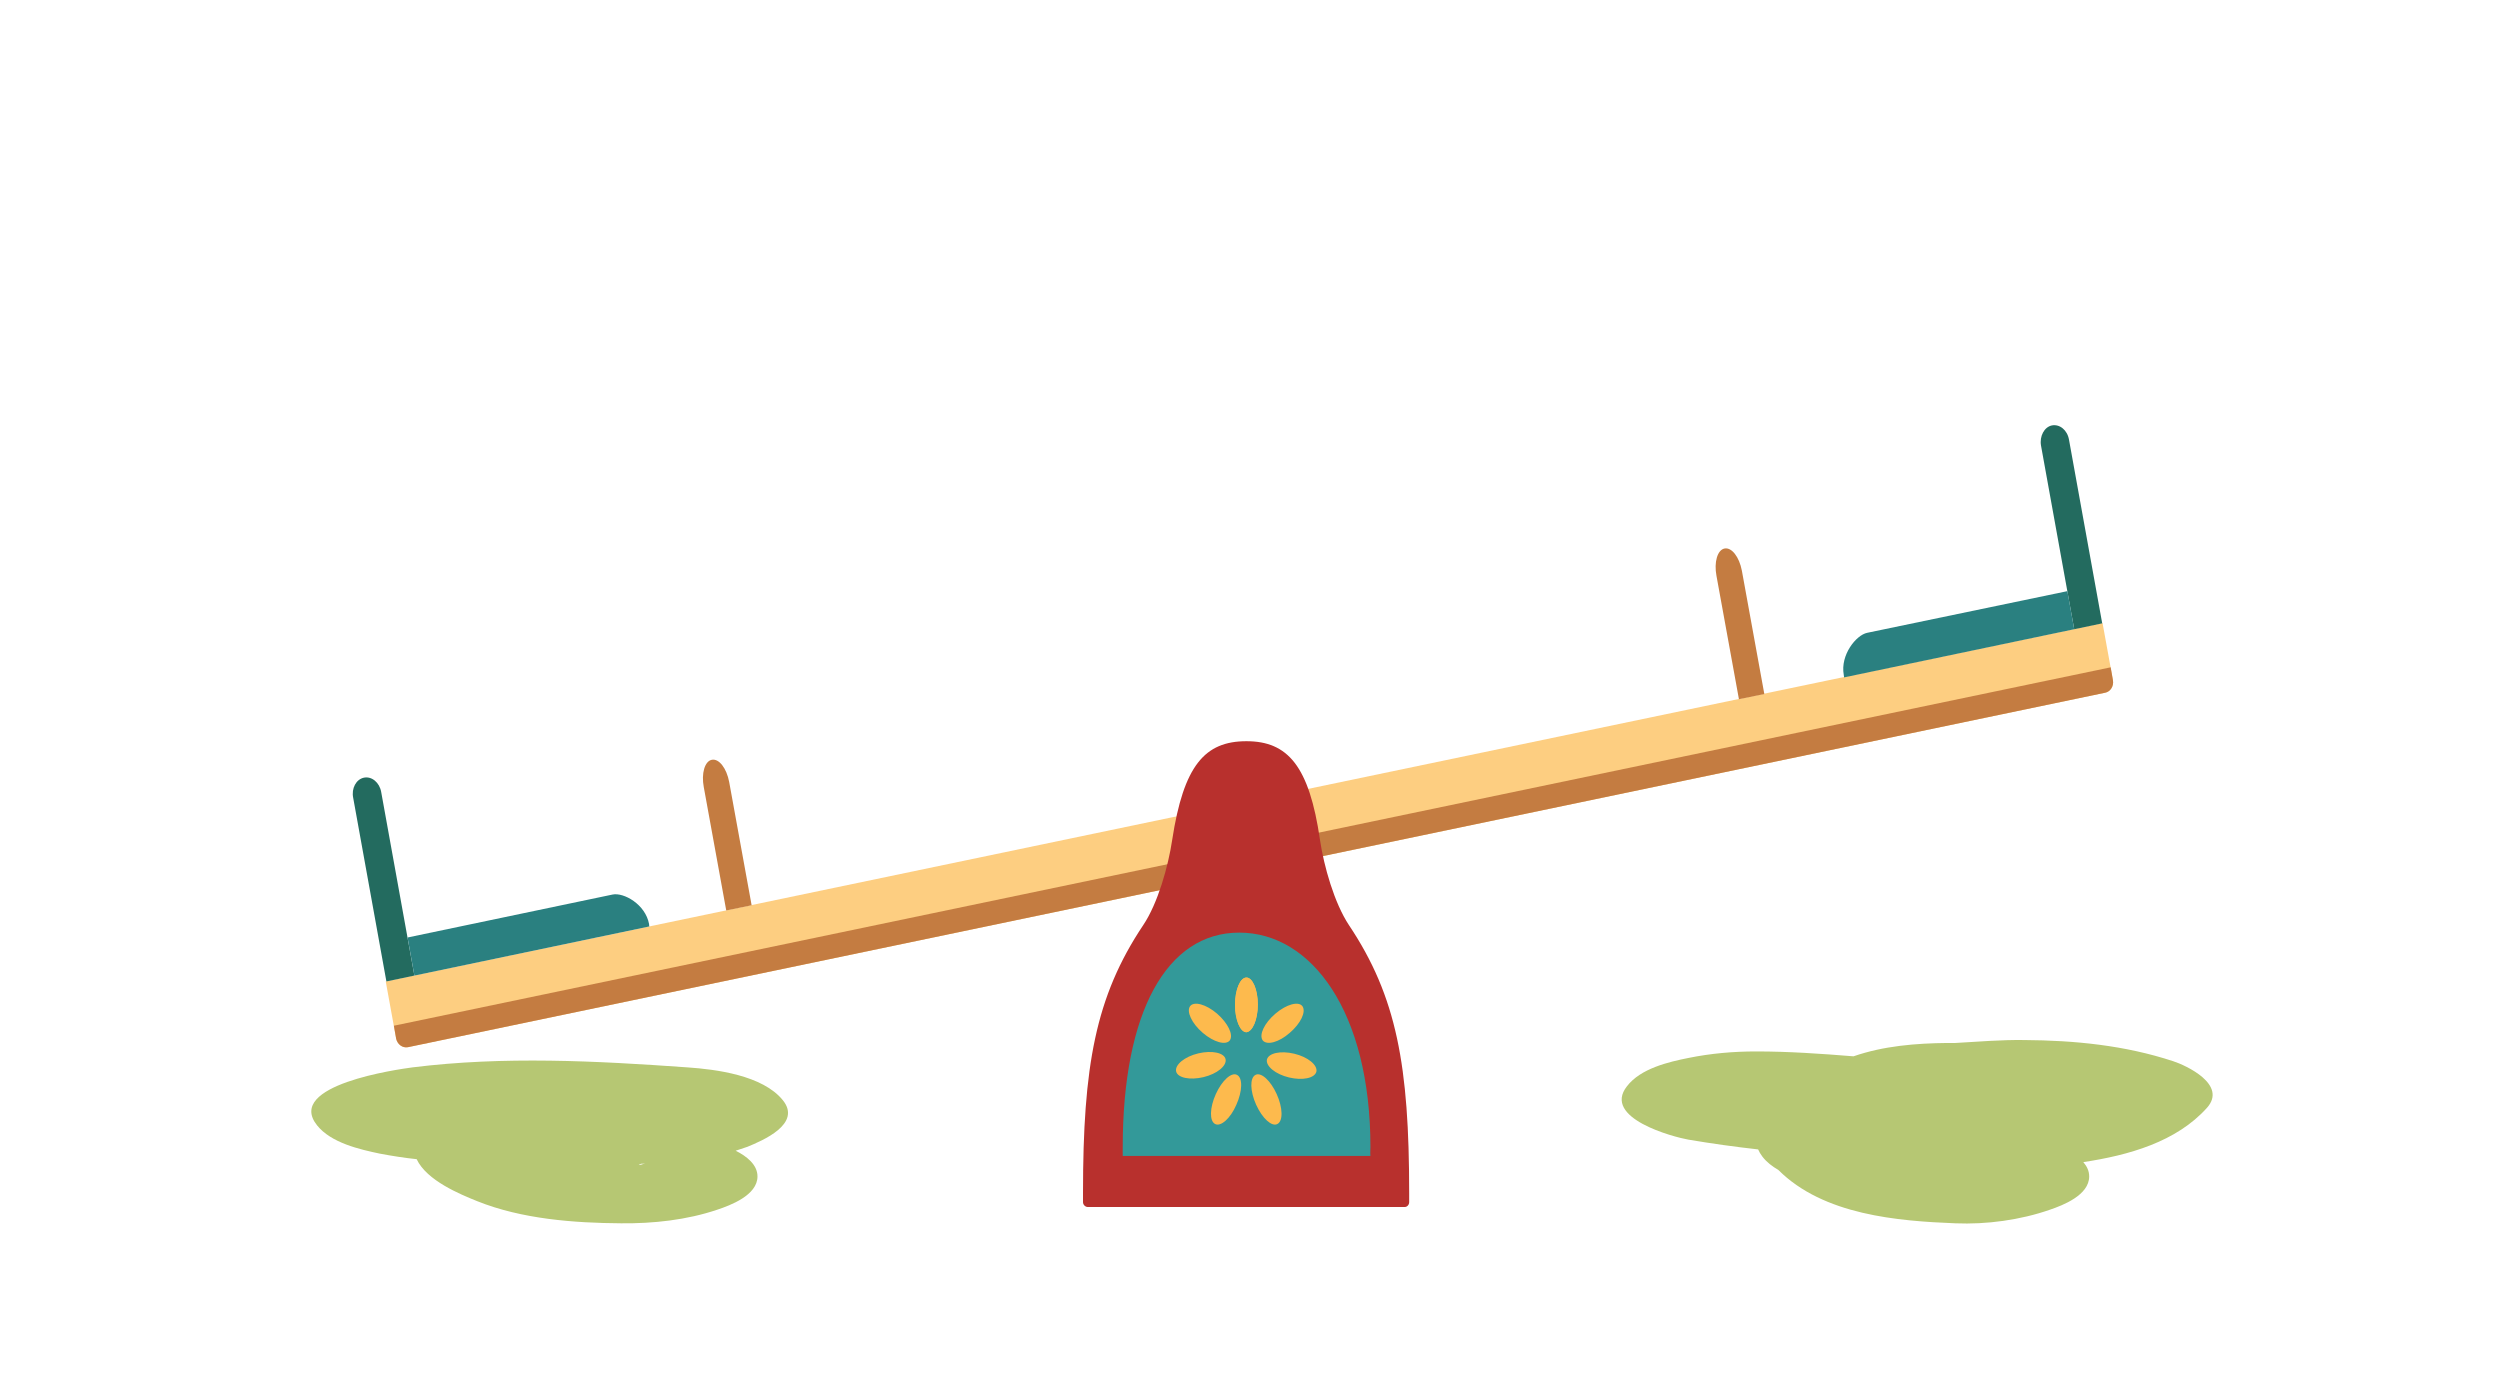 <svg xmlns="http://www.w3.org/2000/svg" viewBox="0 0 768 430"><style>.a{fill:#B6C773;}.b{fill:#FDCE81;}.c{fill:#C47C41;}.d{fill:#236B5F;}.e{fill:#2A8080;}.f{fill:#FDBA4D;}</style><path d="M240.5 338c-6.2-7.7-20.6-9.5-29.3-10.1 -28.1-2-56.4-3.5-84.5 0 -4.4 0.6-39.2 5.4-29.3 17.8 4.3 5.4 13.1 7.4 19.3 8.7 3.7 0.7 7.5 1.3 11.3 1.7 3.1 6.6 13.4 10.8 18.6 12.9 13.7 5.5 29.7 6.7 44.2 6.8 9.8 0.1 20.2-1 29.6-4.2 3.9-1.3 12.3-4.4 12.3-10.2 0-3.6-3.3-6.2-6.7-7.9 1.2-0.4 2.4-0.8 3.6-1.2C234.2 350.4 246.4 345.3 240.5 338zM197 357.5c0.4 0 0.8 0 1.2-0.1C195.8 358.2 195.9 357.9 197 357.5z" class="a"/><path d="M667.6 326c-14.9-4.9-30.3-6.4-45.8-6.5 -7-0.1-14.1 0.5-21.1 0.9 -0.8 0-1.7 0-2.5 0 -9.6 0.1-19.6 0.9-28.8 4.1 -9.9-0.8-19.9-1.5-29.9-1.5 -7 0-13.9 0.6-20.8 2 -6 1.2-14.7 3.2-18.9 8.7 -7.7 9.8 14.3 15.6 18.9 16.4 7.1 1.2 14.2 2.2 21.4 3 0.3 0.7 0.7 1.4 1.3 2.2 1.3 1.7 3 3 4.9 4.1 13.9 13.9 36.8 15.7 54.4 16.4 9.5 0.4 20-1 29.1-4.2 3.8-1.3 12-4.4 12-10.2 0-1.7-0.7-3.1-1.8-4.4 13.9-2.1 28.6-6.2 38-16.7C684.3 333.2 671.6 327.3 667.6 326z" class="a"/><path d="M121.7 319.1l-3.2-17.6L645.9 191.4l3.2 17.6c0.3 1.8-0.8 3.5-2.4 3.8l-521.4 108.9C123.6 322 122.1 320.8 121.7 319.1z" class="b"/><path d="M121.7 319.1l-0.7-4L648.4 205l0.7 4c0.3 1.8-0.8 3.5-2.4 3.8l-521.4 108.9C123.6 322 122.1 320.8 121.7 319.1z" class="c"/><path d="M108.5 245.1l10.2 56.4 8.6-1.8 -10.2-56.4c-0.5-2.9-2.9-4.9-5.3-4.4C109.4 239.4 107.9 242.2 108.5 245.1z" class="d"/><path d="M199.4 283.9c-1.1-6.1-7.8-9.8-11.2-9.1l-63 13.2 2.1 11.7 72.2-15.1C199.4 284.4 199.4 284.2 199.4 283.9z" class="e"/><path d="M635.6 135.1l10.2 56.4 -8.6 1.8 -10.2-56.4c-0.5-2.9 1-5.7 3.3-6.2C632.7 130.2 635.1 132.1 635.6 135.1z" class="d"/><path d="M566.4 207.3c-1.1-6.1 3.8-12.2 7.2-12.9l61.5-12.8 2.1 11.7 -70.7 14.8C566.5 207.8 566.4 207.5 566.4 207.3z" class="e"/><path d="M224 240.2c-0.8-4.2-3.1-7.2-5.3-6.8 -2.2 0.4-3.3 4.2-2.5 8.4l6.9 37.9 7.8-1.6L224 240.2z" class="c"/><path d="M535.1 175.3c-0.8-4.2-3.1-7.2-5.3-6.8 -2.2 0.4-3.3 4.2-2.5 8.4l6.9 37.9 7.8-1.6L535.1 175.3z" class="c"/><path d="M382.9 227.7c-12.8 0-19.3 7.5-22.8 30.3 -1.2 8.1-4.4 19.5-8.9 26.2 -14.7 22-18.5 43.3-18.5 82.3 0 0.9 0 1.9 0 2.8 0 0.8 0.7 1.5 1.5 1.5h97.3c0.8 0 1.4-0.7 1.4-1.5 0-0.9 0-1.9 0-2.8 0-39-3.8-60.3-18.5-82.3 -4.5-6.8-7.7-18.1-8.9-26.2C402.2 235.3 395.6 227.7 382.9 227.7z" fill="#B8302D"/><path d="M421 352.4c0-41.6-18.1-65.9-40.3-65.9 -22.3 0-35.8 24.4-35.8 65.9 0 0.9 0 1.8 0 2.7h76.1C420.9 354.2 421 353.3 421 352.4z" fill="#399"/><path d="M386.4 308.6c0-4.6-1.6-8.3-3.5-8.3 -1.9 0-3.5 3.7-3.5 8.4 0 4.6 1.6 8.4 3.5 8.4C384.8 316.9 386.4 313.2 386.4 308.6z" class="f"/><path d="M386.4 308.6c0-4.6-1.6-8.3-3.5-8.3 -1.9 0-3.5 3.7-3.5 8.4 0 4.6 1.6 8.4 3.5 8.4C384.8 316.9 386.4 313.2 386.4 308.6z" class="f"/><path d="M373.9 311.4c-3.4-2.9-7.1-3.9-8.3-2.3 -1.2 1.6 0.5 5.3 3.9 8.2 3.4 2.9 7.1 3.9 8.3 2.3C379 317.9 377.2 314.3 373.9 311.4z" class="f"/><path d="M368.1 323.6c-4.2 1-7.2 3.5-6.8 5.5 0.4 2 4.2 2.8 8.4 1.8 4.2-1 7.2-3.5 6.8-5.5C376.1 323.4 372.3 322.6 368.1 323.6z" class="f"/><path d="M373.5 336.1c-1.9 4.2-2 8.3-0.2 9.2 1.7 0.9 4.7-1.7 6.5-5.9 1.9-4.2 2-8.3 0.2-9.2C378.3 329.3 375.4 331.9 373.5 336.1z" class="f"/><path d="M385.9 339.4c1.9 4.2 4.8 6.8 6.5 5.9 1.8-0.9 1.7-5-0.2-9.2 -1.9-4.2-4.8-6.8-6.5-5.9C383.9 331.1 384 335.2 385.9 339.4z" class="f"/><path d="M396 331c4.2 1 7.9 0.2 8.4-1.8 0.4-2-2.6-4.5-6.8-5.5 -4.2-1-7.9-0.2-8.4 1.8C388.8 327.5 391.8 330 396 331z" class="f"/><path d="M396.2 317.3c3.4-2.9 5.1-6.5 3.9-8.2 -1.2-1.6-4.9-0.6-8.3 2.3 -3.4 2.9-5.1 6.5-3.9 8.2C389.2 321.2 392.9 320.2 396.2 317.3z" class="f"/></svg>